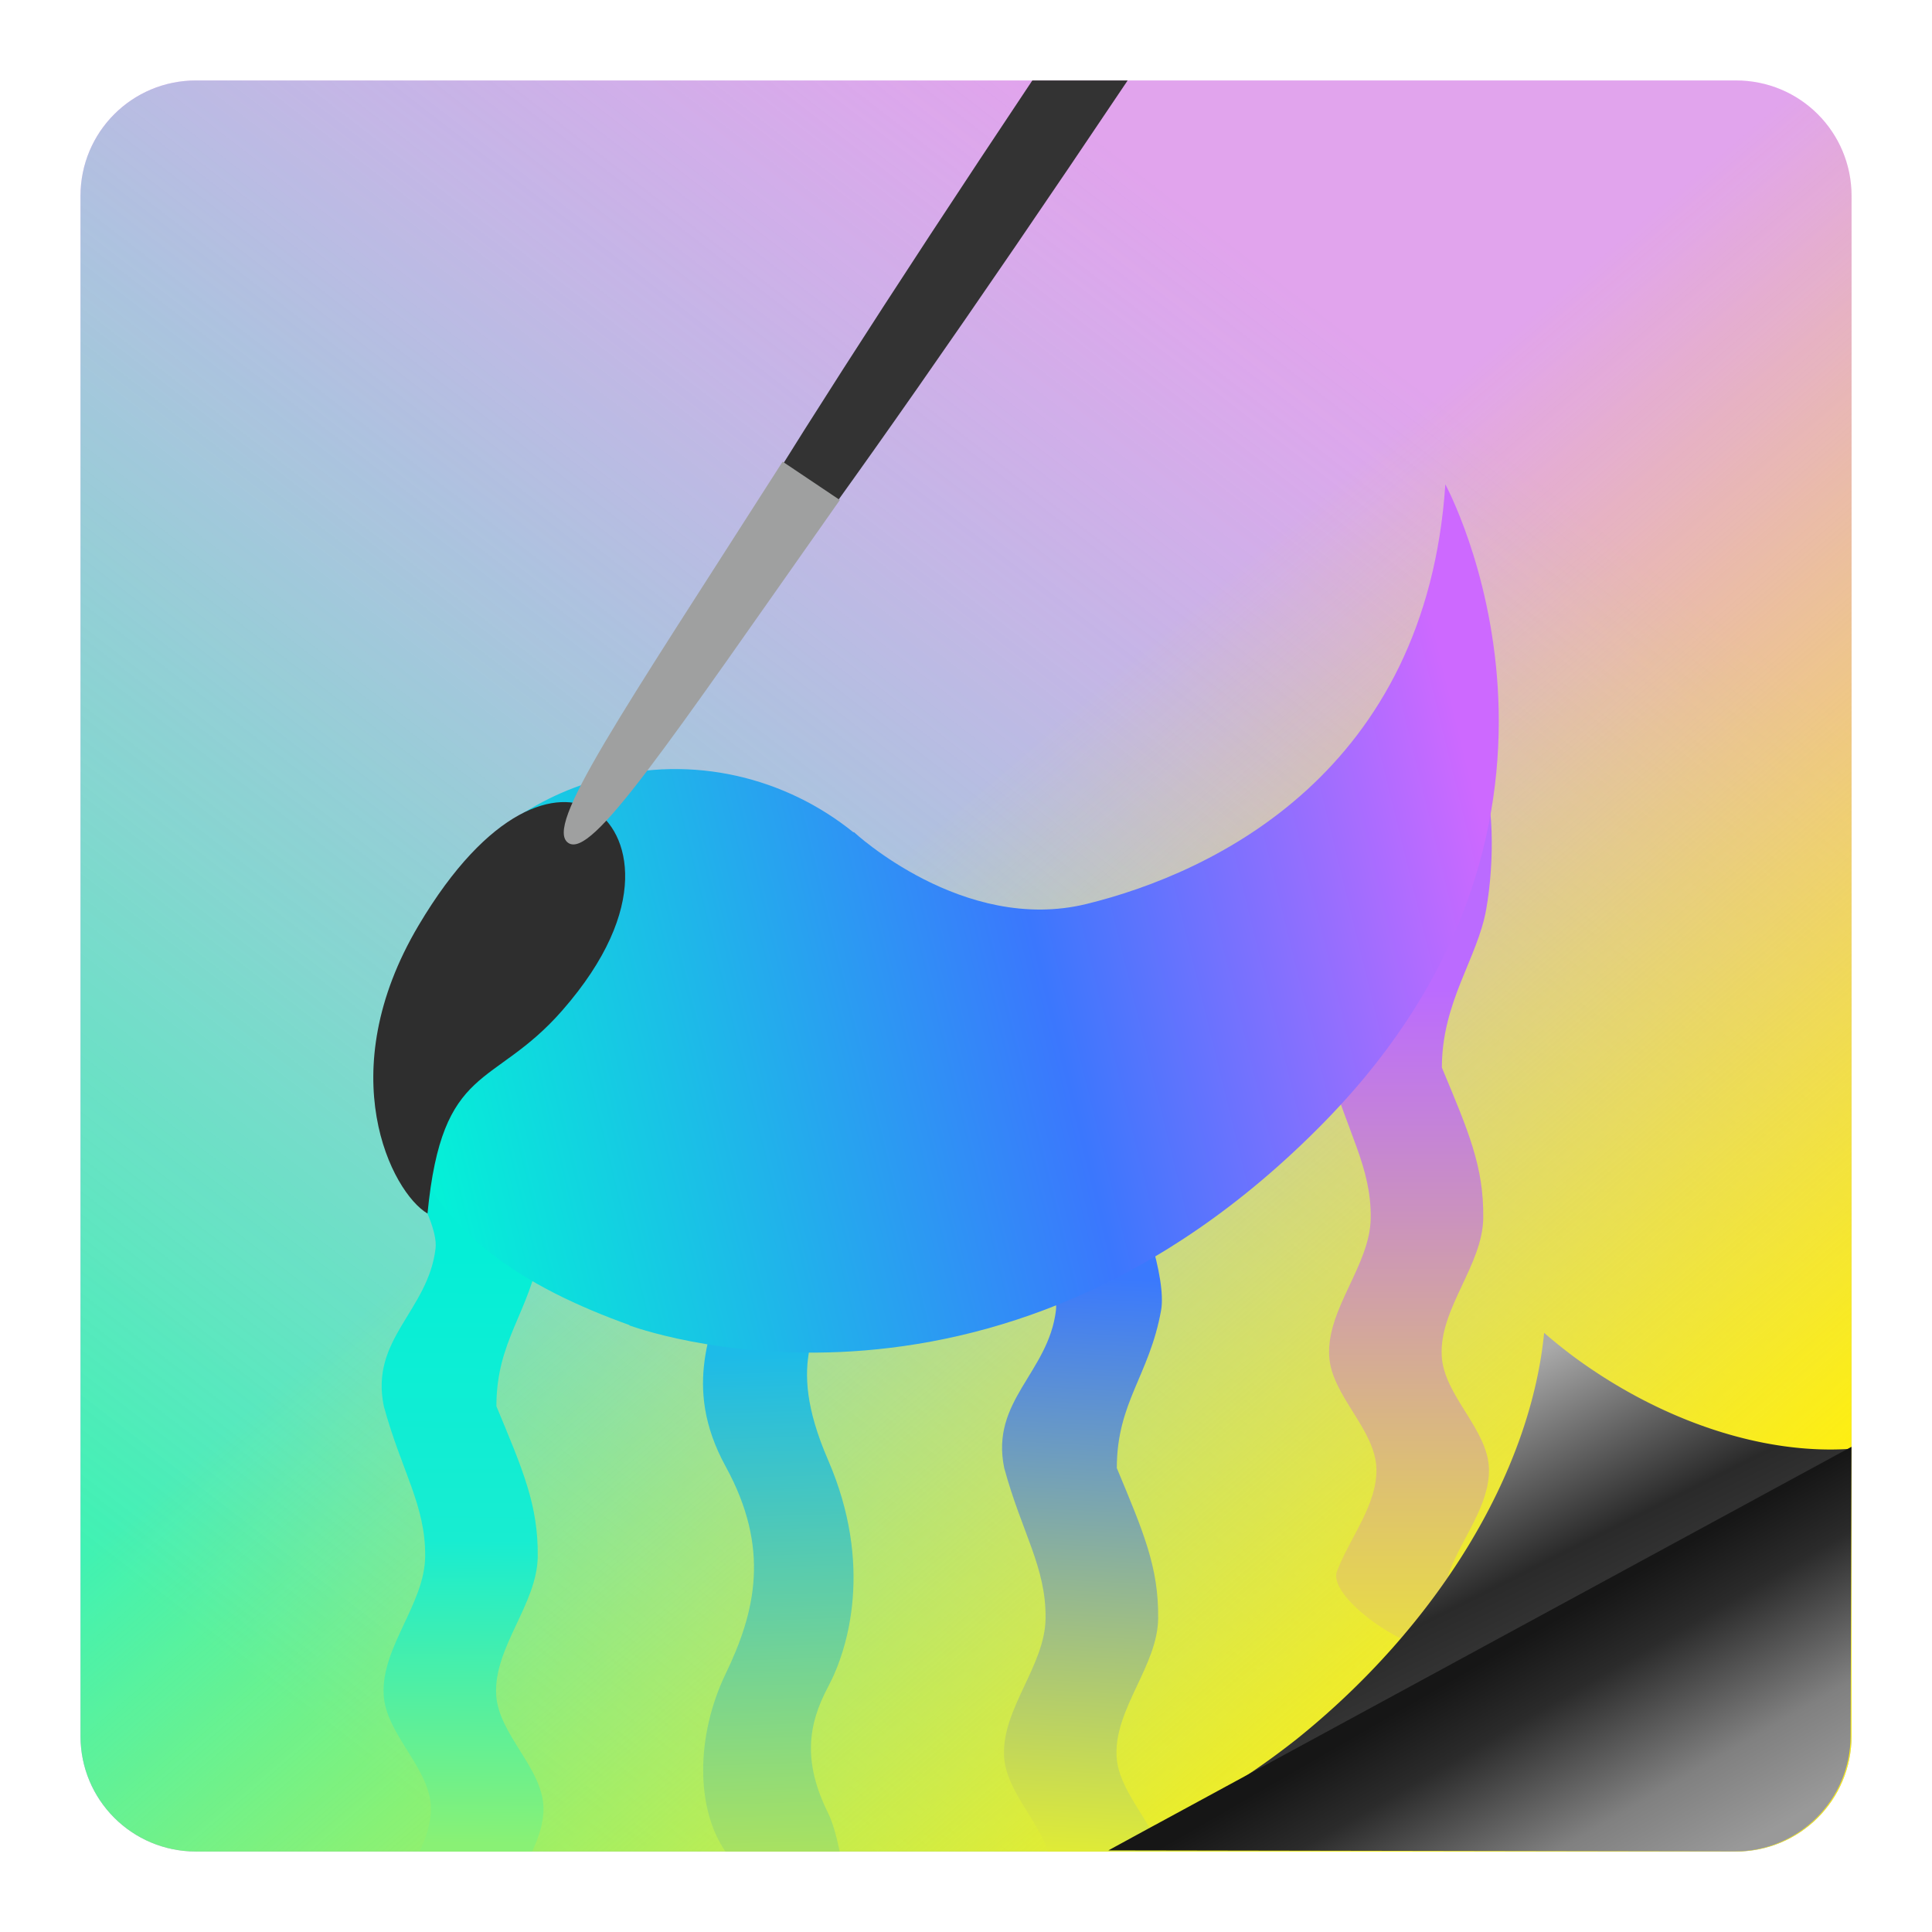 <?xml version="1.0" encoding="UTF-8"?>
<svg id="SVGRoot" version="1.1" viewBox="0 0 48 48" xmlns="http://www.w3.org/2000/svg" xmlns:xlink="http://www.w3.org/1999/xlink">
 <defs id="defs1007">
  <linearGradient id="linearGradient1738" x1="2.75" x2="29.125" y1="39" y2="4.875" gradientTransform="translate(1.5e-6,-7.186e-4)" gradientUnits="userSpaceOnUse">
   <stop id="stop1732" style="stop-color:#34f8af;stop-opacity:.941" offset="0"/>
   <stop id="stop1734" style="stop-color:#7af4e2;stop-opacity:.181" offset="1"/>
  </linearGradient>
  <linearGradient id="linearGradient1748" x1="46" x2="28.75" y1="35.944" y2="15.75" gradientTransform="translate(-1.0000001e-7,-7.186e-4)" gradientUnits="userSpaceOnUse">
   <stop id="stop1742" style="stop-color:#feef11" offset="0"/>
   <stop id="stop1744" style="stop-color:#feef11;stop-opacity:0" offset="1"/>
  </linearGradient>
  <linearGradient id="linearGradient969" x1="27.285" x2="26.525" y1="31.724" y2="45.961" gradientTransform="translate(-1.0000001e-7,-7.186e-4)" gradientUnits="userSpaceOnUse">
   <stop id="stop963" style="stop-color:#3a79fd" offset="0"/>
   <stop id="stop965" style="stop-color:#dfeb37" offset="1"/>
  </linearGradient>
  <linearGradient id="linearGradient977" x1="35.299" x2="35.299" y1="24.592" y2="42.745" gradientTransform="translate(-1.0000001e-7,-7.186e-4)" gradientUnits="userSpaceOnUse">
   <stop id="stop971" style="stop-color:#bb6bff" offset="0"/>
   <stop id="stop973" style="stop-color:#eeea2d" offset="1"/>
  </linearGradient>
  <linearGradient id="linearGradient944" x1="22.062" x2="24.761" y1="22.875" y2="28.271" gradientTransform="matrix(1.001,0,0,1.001,16.524,10.494)" gradientUnits="userSpaceOnUse">
   <stop id="stop937" style="stop-color:#aaaaaa" offset="0"/>
   <stop id="stop943" style="stop-color:#2a2a2a" offset=".784"/>
   <stop id="stop939" style="stop-color:#333333" offset="1"/>
  </linearGradient>
  <linearGradient id="linearGradient952" x1="27.224" x2="23.617" y1="35.231" y2="28.982" gradientTransform="matrix(1.001,0,0,1.001,16.328,10.453)" gradientUnits="userSpaceOnUse">
   <stop id="stop946" style="stop-color:#999999" offset="0"/>
   <stop id="stop1189" style="stop-color:#808080" offset=".307"/>
   <stop id="stop945" style="stop-color:#2b2b2b" offset=".755"/>
   <stop id="stop948" style="stop-color:#161616" offset="1"/>
  </linearGradient>
  <linearGradient id="linearGradient961" x1="18.788" x2="19.246" y1="33.63" y2="47.867" gradientTransform="translate(-1.0000001e-7,-7.186e-4)" gradientUnits="userSpaceOnUse">
   <stop id="stop955" style="stop-color:#1dbbe8" offset="0"/>
   <stop id="stop957" style="stop-color:#bde74d" offset="1"/>
  </linearGradient>
  <linearGradient id="linearGradient953" x1="11.668" x2="11.566" y1="30.444" y2="45.037" gradientTransform="translate(.153 .762)" gradientUnits="userSpaceOnUse">
   <stop id="stop947" style="stop-color:#05eed7" offset="0"/>
   <stop id="stop979" style="stop-color:#18edd1" offset=".484"/>
   <stop id="stop949" style="stop-color:#89f175" offset="1"/>
  </linearGradient>
  <linearGradient id="linearGradient1764" x1="17.705" x2="36.97" y1="33.05" y2="32.65" gradientTransform="matrix(-1.396 .374 .374 1.396 49.384 -31.469)" gradientUnits="userSpaceOnUse">
   <stop id="stop1776" style="stop-color:#cd69ff" offset="0"/>
   <stop id="stop1778" style="stop-color:#3b77fd" offset=".413"/>
   <stop id="stop1780" style="stop-color:#03f4d6" offset="1"/>
  </linearGradient>
 </defs>
 <path id="rect1408" d="m4.87 1.999h38.261c1.59 0 2.87 1.28 2.87 2.87v38.261c0 1.59-1.28 2.87-2.87 2.87h-38.261c-1.59 0-2.87-1.28-2.87-2.87v-38.261c0-1.59 1.28-2.87 2.87-2.87z" style="fill:#f892ef;paint-order:normal"/>
 <path id="rect1726" d="m4.87 1.999h38.261c1.59 0 2.87 1.28 2.87 2.87v38.261c0 1.59-1.28 2.87-2.87 2.87h-38.261c-1.59 0-2.87-1.28-2.87-2.87v-38.261c0-1.59 1.28-2.87 2.87-2.87z" style="fill:url(#linearGradient1738);paint-order:normal"/>
 <path id="rect1740" d="m4.87 1.999h38.261c1.59 0 2.87 1.28 2.87 2.87v38.261c0 1.59-1.28 2.87-2.87 2.87h-38.261c-1.59 0-2.87-1.28-2.87-2.87v-38.261c0-1.59 1.28-2.87 2.87-2.87z" style="fill:url(#linearGradient1748);paint-order:normal"/>
 <path id="path925" d="m26.559 28.115c-0.659 0-1.172 0.496-1.398 1.15-0.227 0.654 1.172 2.475 1.074 3.289-0.187 1.553-1.634 2.246-1.285 3.92 0.435 1.603 1.043 2.461 1.027 3.738-0.015 1.176-1.093 2.249-1.031 3.424 0.044 0.837 0.831 1.562 1.088 2.363h2.797c-0.257-0.802-1.046-1.526-1.09-2.363-0.062-1.175 1.019-2.248 1.033-3.424 0.016-1.277-0.369-2.156-1.027-3.738 0-1.633 0.809-2.3 1.1-3.92 0.143-0.8-0.512-2.689-0.889-3.289-0.377-0.6-0.739-1.15-1.398-1.15z" style="fill:url(#linearGradient969)"/>
 <path id="path927" d="m35.399 18.419c0.503-0.048 0.97 0.093 1.347 0.693 0.377 0.6 0.393 2.283 0.176 3.493-0.217 1.21-1.099 2.287-1.099 3.919 0.659 1.582 1.044 2.46 1.028 3.737-0.015 1.176-1.094 2.25-1.032 3.425 0.052 0.994 1.161 1.829 1.174 2.823 0.011 0.884-0.653 1.684-0.98 2.527-0.235 0.607 0.338 1.906-0.437 1.906-0.775 0-2.595-1.298-2.359-1.906 0.327-0.842 0.991-1.643 0.98-2.527-0.013-0.995-1.122-1.829-1.174-2.823-0.062-1.175 1.018-2.249 1.032-3.425 0.016-1.277-0.593-2.135-1.028-3.737-0.349-1.674 0.786-2.939 0.929-4.122 0.142-1.184 0.073-2.432 0.3-3.086 0.227-0.654 0.662-0.85 1.144-0.896z" style="fill:url(#linearGradient977)"/>
 <path id="path1412" d="m38.363 33.116a8.877 13.282 51.254 0 1-6.144 10.089 8.877 13.282 51.254 0 1-1.647 1.169l15.428-8.38a8.751 5.849 36.254 0 1-6.854-2.253 8.751 5.849 36.254 0 1-0.782-0.626z" style="fill:url(#linearGradient944);stroke-width:.36"/>
 <path id="path1414" d="m46 35.945-17.314 9.402h-2e-3l-1.146 0.625 15.559 0.026c1.591 0.003 2.876-1.275 2.881-2.865z" style="fill:url(#linearGradient952);stroke-width:.36"/>
 <path id="rect1930" d="m18.031 31.796c-8.85e-4 0.004-0.001 0.008-2e-3 0.011-0.275 1.145-1.116 2.591 0 4.627 1.116 2.036 0.742 3.609 0 5.15-0.74 1.537-0.748 3.343-0.006 4.416h2.84c-0.082-0.384-0.175-0.725-0.289-0.955-0.627-1.263-0.507-2.188 0-3.137 0.507-0.948 1.124-3.037 0-5.633-1.124-2.596-0.105-3.284 0-4.469 3.15e-4 -0.004-3.01e-4 -0.008 0-0.011z" style="fill:url(#linearGradient961)"/>
 <path id="rect905" d="m11.145 26.579c-0.659 0-1.17 0.496-1.396 1.15-0.227 0.654 1.17 2.476 1.072 3.291-0.187 1.553-1.634 2.244-1.285 3.918 0.435 1.603 1.043 2.461 1.027 3.738-0.015 1.176-1.093 2.251-1.031 3.426 0.052 0.994 1.161 1.828 1.174 2.822 0.005 0.37-0.121 0.724-0.279 1.074h2.797c0.158-0.35 0.284-0.704 0.279-1.074-0.013-0.995-1.123-1.829-1.176-2.822-0.062-1.175 1.019-2.25 1.033-3.426 0.016-1.277-0.369-2.156-1.027-3.738 0-1.633 0.809-2.298 1.1-3.918 0.143-0.8-0.512-2.691-0.889-3.291-0.377-0.6-0.739-1.15-1.398-1.15z" style="fill:url(#linearGradient953)"/>
 <path id="path1750" d="m9.968 27.877c-0.993-3.707 1.24-7.525 4.987-8.529 2.27-0.608 4.564-0.03 6.251 1.333l0.006-0.011s2.718 2.539 5.782 1.789c3.192-0.782 8.438-3.299 8.915-10.425 0 0 4.472 8.195-2.999 15.835-8.269 8.458-17.243 5.066-17.273 5.061l0.004-0.008c-2.535-0.911-4.94-2.308-5.673-5.043z" style="fill:url(#linearGradient1764);stroke-width:1"/>
 <path id="path1754" d="m10.401 22.989c-2.186 3.682-0.672 6.631 0.22 7.161 0.367-3.766 1.626-3.077 3.347-5.044 2.24-2.558 1.669-4.458 0.776-4.988-0.892-0.53-2.598-0.07-4.343 2.871z" style="fill:#2e2e2e;stroke-width:.883"/>
 <path id="path1752" d="m25.648 1.999c-7.234 10.837-10.649 16.685-10.211 16.979 0.454 0.304 4.767-5.334 12.551-16.937 0.01-0.015 0.017-0.026 0.027-0.041z" style="fill:#333333;stroke-width:.883"/>
 <path id="path1756" d="m20.866 12.423c-4.369 6.206-6.162 8.911-6.746 8.52-0.608-0.407 1.239-3.077 5.324-9.474z" style="fill:#9fa0a0;stroke-width:.883"/>
</svg>
